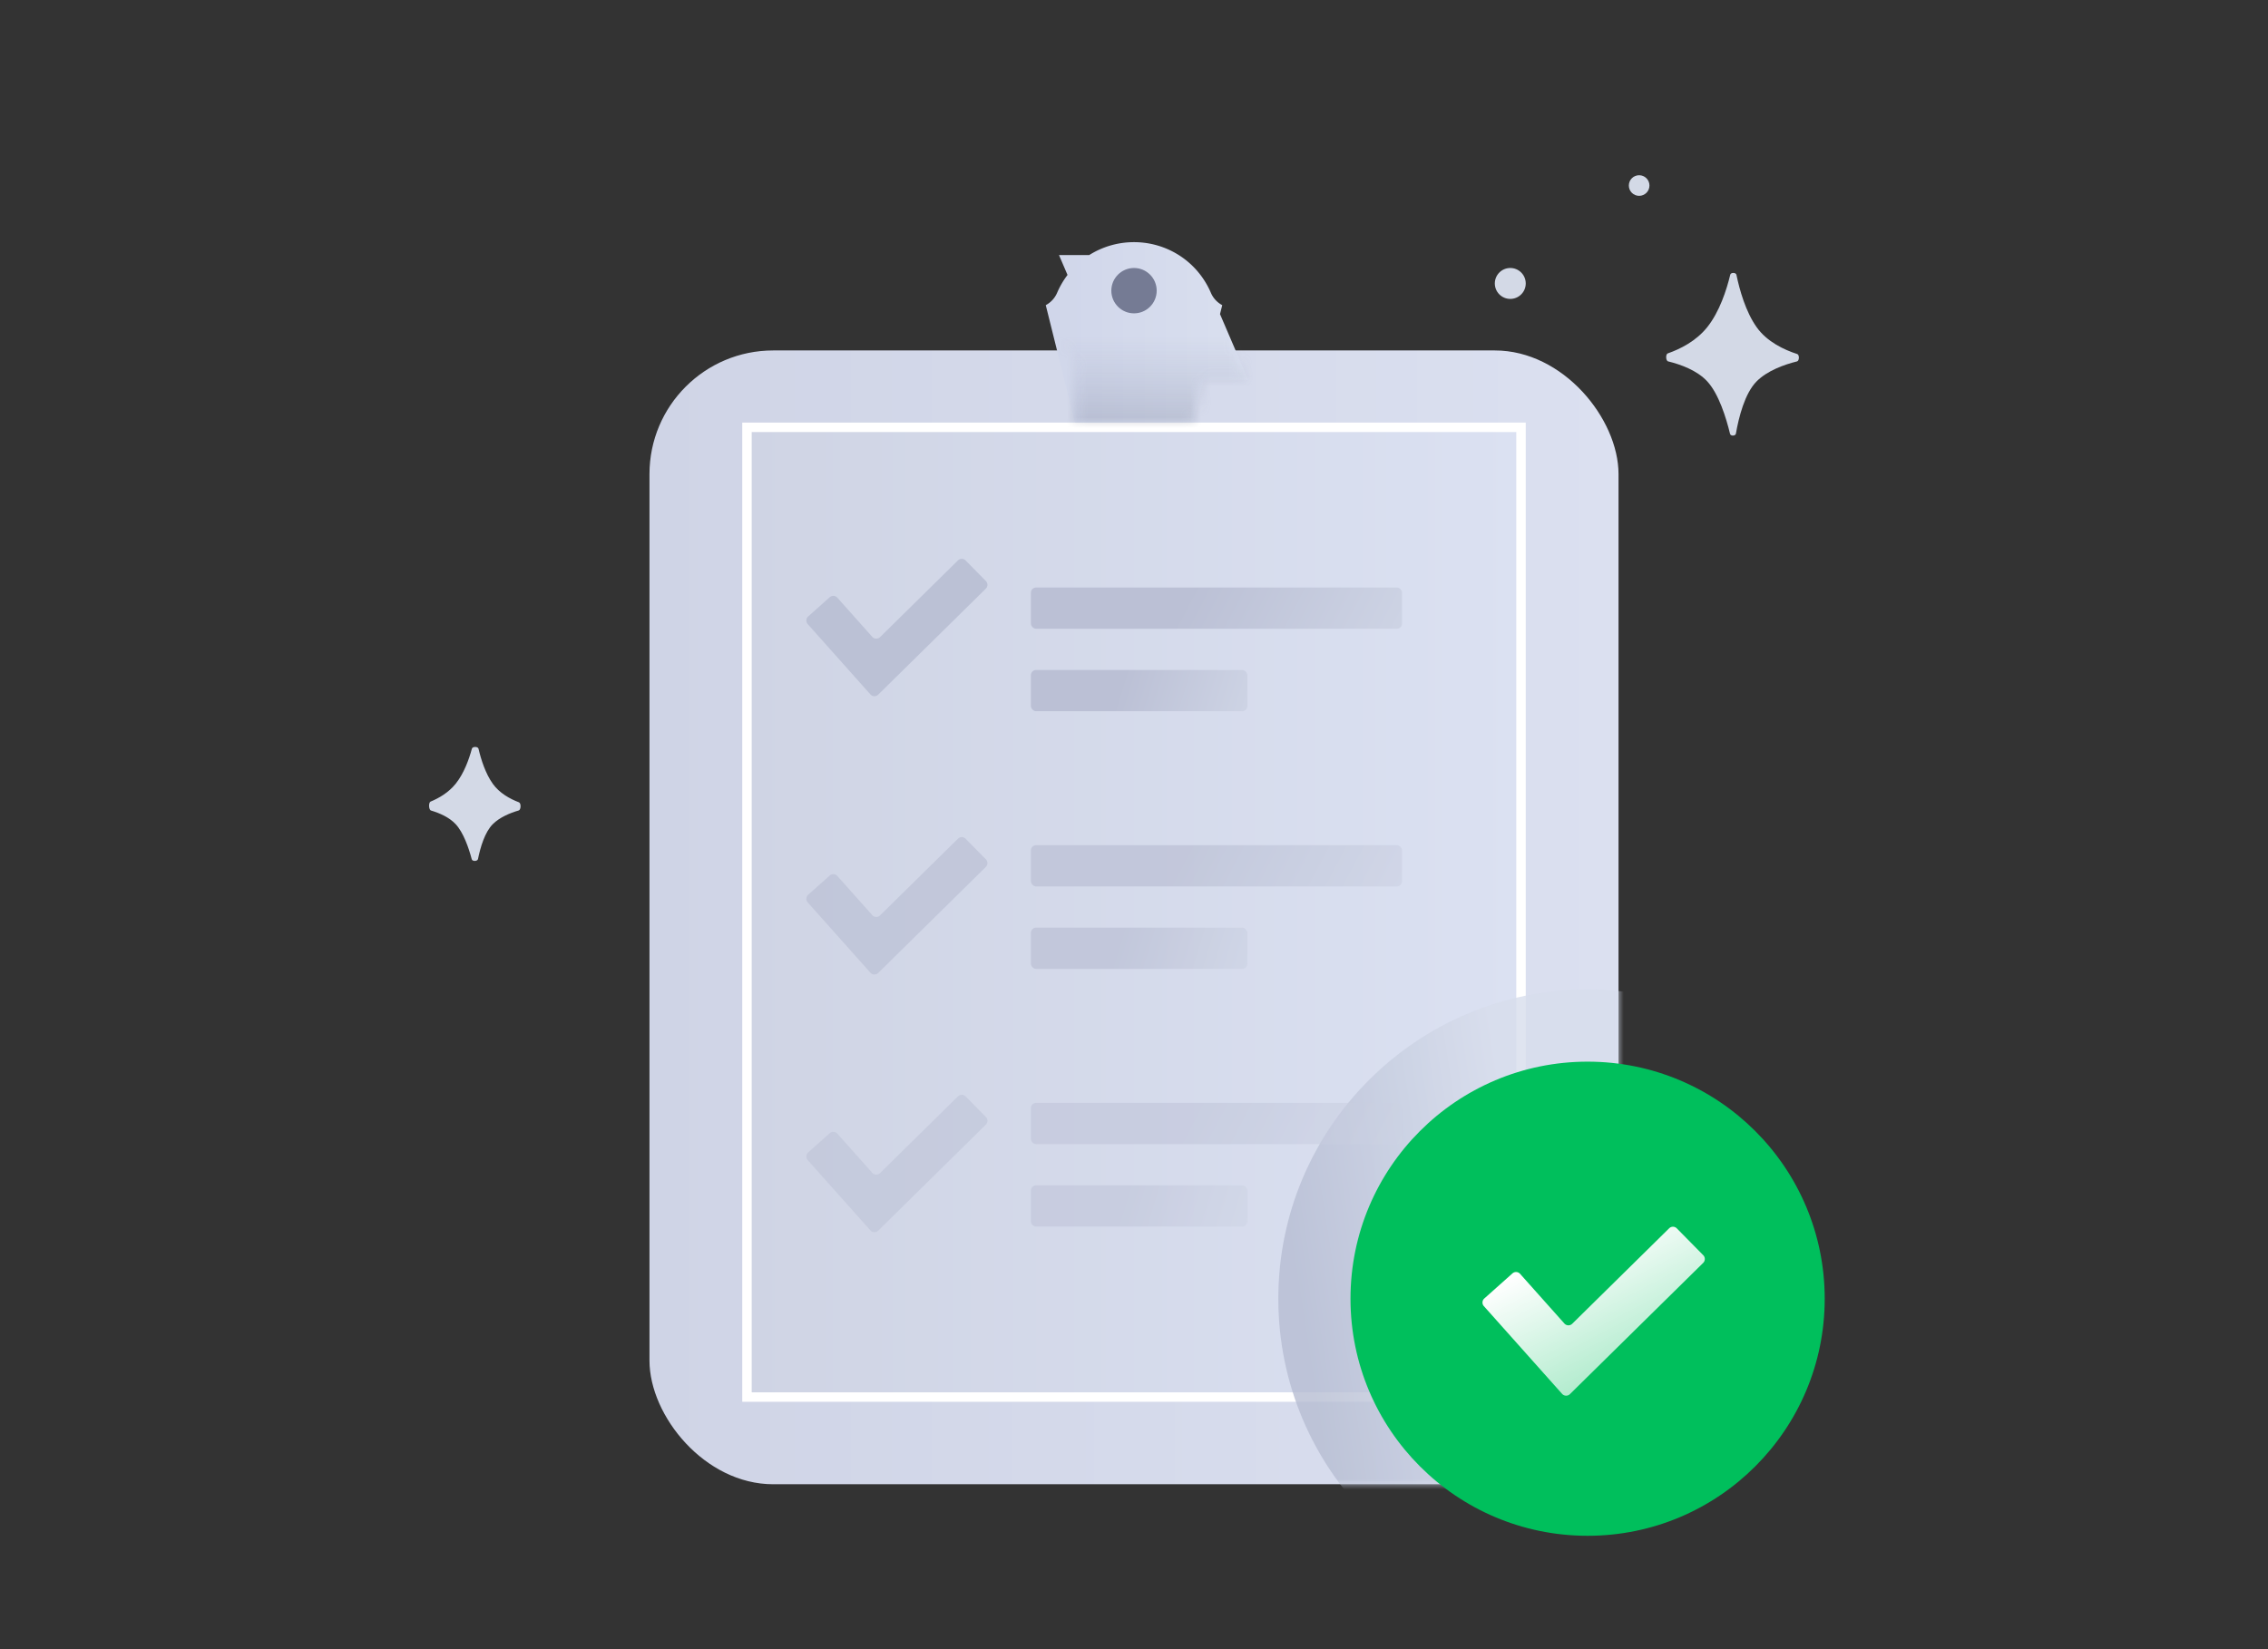 <svg width="220" height="160" viewBox="0 0 220 160" fill="none" xmlns="http://www.w3.org/2000/svg"><rect x="0" y="0" width="220" height="160" fill="#333333" stroke="none"/><rect x="63" y="34" width="94" height="110" rx="12" fill="url(#paint0_linear_6126_222839)"/><mask id="mask0_6126_222839" style="mask-type:alpha" maskUnits="userSpaceOnUse" x="63" y="34" width="94" height="110"><rect x="63" y="34" width="94" height="110" rx="12" fill="url(#paint1_linear_6126_222839)"/></mask><g mask="url(#mask0_6126_222839)"><path fill="url(#paint2_linear_6126_222839)" stroke="#fff" stroke-width=".917" d="M72.458 41.458H147.541V135.541H72.458z"/><path opacity=".8" d="M154 156c-16.569 0-30-13.431-30-30 0-16.569 13.431-30 30-30 16.569 0 30 13.431 30 30 0 16.569-13.431 30-30 30z" fill="url(#paint3_linear_6126_222839)"/><path d="M156.667 110.525v12.521c0 .29.235.525.525.525h10.283c.29 0 .525.235.525.525v4.379c0 .29-.235.525-.525.525h-15.95a.525.525 0 0 1-.525-.525v-17.95c0-.29.235-.525.525-.525h4.617c.29 0 .525.235.525.525z" fill="url(#paint4_linear_6126_222839)"/></g><rect x="100" y="57" width="36" height="4" rx=".5" fill="url(#paint5_linear_6126_222839)"/><rect opacity=".7" x="100" y="82" width="36" height="4" rx=".5" fill="url(#paint6_linear_6126_222839)"/><rect opacity=".5" x="100" y="107" width="36" height="4" rx=".5" fill="url(#paint7_linear_6126_222839)"/><rect x="100" y="65" width="21" height="4" rx=".5" fill="url(#paint8_linear_6126_222839)"/><path fill-rule="evenodd" clip-rule="evenodd" d="M92.923 54.368a.525.525 0 0 1 .743.006l1.966 1.996c.203.206.2.539-.006.742L85.189 67.393c-.214.21-.56.2-.76-.025l-6.08-6.818a.525.525 0 0 1 .043-.741l2.09-1.864a.525.525 0 0 1 .742.042l3.385 3.797c.2.224.547.235.76.025l7.554-7.44z" fill="#BBC1D5"/><path opacity=".7" fill-rule="evenodd" clip-rule="evenodd" d="M92.923 81.368a.525.525 0 0 1 .743.006l1.966 1.996c.203.206.2.539-.006.742L85.189 94.393c-.214.21-.56.2-.76-.025l-6.08-6.818a.525.525 0 0 1 .043-.741l2.09-1.864a.525.525 0 0 1 .742.042l3.385 3.797c.2.224.547.235.76.025l7.554-7.44z" fill="#BBC1D5"/><path opacity=".5" fill-rule="evenodd" clip-rule="evenodd" d="M92.923 106.368a.525.525 0 0 1 .743.006l1.966 1.996c.203.206.2.539-.006.742l-10.437 10.281a.525.525 0 0 1-.76-.024l-6.08-6.819a.525.525 0 0 1 .043-.741l2.09-1.864a.525.525 0 0 1 .742.042l3.385 3.797c.2.224.547.235.76.025l7.554-7.441z" fill="#BBC1D5"/><rect opacity=".7" x="100" y="90" width="21" height="4" rx=".5" fill="url(#paint9_linear_6126_222839)"/><rect opacity=".5" x="100" y="115" width="21" height="4" rx=".5" fill="url(#paint10_linear_6126_222839)"/><path d="M154 149c-12.703 0-23-10.297-23-23s10.297-23 23-23 23 10.297 23 23-10.297 23-23 23z" fill="#00BF5C"/><path fill-rule="evenodd" clip-rule="evenodd" d="M161.911 119.168a.525.525 0 0 1 .742.006l2.566 2.605a.526.526 0 0 1-.005.743l-12.927 12.733a.526.526 0 0 1-.761-.024l-7.589-8.512a.525.525 0 0 1 .043-.742l2.73-2.434a.525.525 0 0 1 .741.043l4.297 4.819a.524.524 0 0 0 .76.025l9.403-9.262z" fill="url(#paint11_linear_6126_222839)"/><path d="M115.724 34.95h-11.448a8.486 8.486 0 0 0 3.824-4.154c.716-1.671 3.084-1.671 3.8 0a8.486 8.486 0 0 0 3.824 4.154z" stroke="url(#paint12_linear_6126_222839)" stroke-width="12.1"/><mask id="mask1_6126_222839" style="mask-type:alpha" maskUnits="userSpaceOnUse" x="91" y="23" width="38" height="18"><path d="M115.724 34.95h-11.448a8.486 8.486 0 0 0 3.824-4.154c.716-1.671 3.084-1.671 3.8 0a8.486 8.486 0 0 0 3.824 4.154z" stroke="url(#paint13_linear_6126_222839)" stroke-width="12.1"/></mask><g mask="url(#mask1_6126_222839)"><path opacity=".4" fill="url(#paint14_linear_6126_222839)" d="M75.563 32.481H138.251V45.37H75.563z"/></g><circle cx="110.001" cy="28.2" r="2.2" fill="#757B94"/><path d="M47.8 76.04c.653.914 1.669 1.47 2.538 1.799.222.084.205.724-.023.791-.854.25-1.849.664-2.515 1.33-.768.768-1.2 2.23-1.434 3.382-.047.232-.545.25-.606.02-.304-1.141-.813-2.599-1.56-3.402-.62-.667-1.559-1.076-2.39-1.323-.23-.068-.26-.776-.04-.868.813-.336 1.745-.876 2.43-1.729.797-.992 1.289-2.349 1.575-3.404.062-.229.588-.221.642.01.247 1.053.676 2.404 1.383 3.394zM170.4 31.747c1.013 1.424 2.68 2.198 3.933 2.6.226.073.211.658-.019.716-1.237.308-2.875.89-3.914 1.932-1.151 1.156-1.737 3.484-2.015 5.08-.041.233-.511.25-.567.02-.382-1.578-1.099-3.892-2.218-5.1-.982-1.06-2.559-1.632-3.79-1.934-.232-.057-.258-.697-.032-.776 1.193-.418 2.739-1.184 3.822-2.538 1.205-1.506 1.886-3.638 2.238-5.1.055-.23.549-.223.597.009.303 1.461.895 3.588 1.965 5.091z" fill="#D3D9E6"/><circle cx="159" cy="18" r="1" fill="#D3D9E6"/><circle cx="146.5" cy="27.5" r="1.5" fill="#D3D9E6"/><defs><linearGradient id="paint0_linear_6126_222839" x1="63" y1="34" x2="157" y2="34" gradientUnits="userSpaceOnUse"><stop stop-color="#CFD4E6"/><stop offset="1" stop-color="#DBE0F0"/></linearGradient><linearGradient id="paint1_linear_6126_222839" x1="63" y1="34" x2="157" y2="34" gradientUnits="userSpaceOnUse"><stop stop-color="#C0C5D8"/><stop offset="1" stop-color="#EBF0FB"/></linearGradient><linearGradient id="paint2_linear_6126_222839" x1="72" y1="41" x2="148" y2="41" gradientUnits="userSpaceOnUse"><stop stop-color="#CFD4E4"/><stop offset="1" stop-color="#DBE1F2"/></linearGradient><linearGradient id="paint3_linear_6126_222839" x1="129.417" y1="147.864" x2="151.701" y2="144.374" gradientUnits="userSpaceOnUse"><stop stop-color="#B6BDD2"/><stop offset="1" stop-color="#D7DDEC"/></linearGradient><linearGradient id="paint4_linear_6126_222839" x1="156.179" y1="113.063" x2="168.102" y2="128.7" gradientUnits="userSpaceOnUse"><stop offset=".02" stop-color="#fff"/><stop offset="1" stop-color="#fff" stop-opacity=".55"/></linearGradient><linearGradient id="paint5_linear_6126_222839" x1="114.914" y1="58.412" x2="132.114" y2="67.445" gradientUnits="userSpaceOnUse"><stop stop-color="#BBC0D5"/><stop offset="1" stop-color="#CDD3E4"/></linearGradient><linearGradient id="paint6_linear_6126_222839" x1="114.914" y1="83.412" x2="132.114" y2="92.445" gradientUnits="userSpaceOnUse"><stop stop-color="#BBC0D5"/><stop offset="1" stop-color="#CDD3E4"/></linearGradient><linearGradient id="paint7_linear_6126_222839" x1="114.914" y1="108.412" x2="132.114" y2="117.445" gradientUnits="userSpaceOnUse"><stop stop-color="#BBC0D5"/><stop offset="1" stop-color="#CDD3E4"/></linearGradient><linearGradient id="paint8_linear_6126_222839" x1="108.7" y1="66.412" x2="120.402" y2="69.997" gradientUnits="userSpaceOnUse"><stop stop-color="#BBC0D5"/><stop offset="1" stop-color="#CDD3E4"/></linearGradient><linearGradient id="paint9_linear_6126_222839" x1="108.7" y1="91.412" x2="120.402" y2="94.997" gradientUnits="userSpaceOnUse"><stop stop-color="#BBC0D5"/><stop offset="1" stop-color="#CDD3E4"/></linearGradient><linearGradient id="paint10_linear_6126_222839" x1="108.7" y1="116.412" x2="120.402" y2="119.997" gradientUnits="userSpaceOnUse"><stop stop-color="#BBC0D5"/><stop offset="1" stop-color="#CDD3E4"/></linearGradient><linearGradient id="paint11_linear_6126_222839" x1="150.29" y1="121.515" x2="159.285" y2="138.737" gradientUnits="userSpaceOnUse"><stop offset=".02" stop-color="#fff"/><stop offset="1" stop-color="#fff" stop-opacity=".55"/></linearGradient><linearGradient id="paint12_linear_6126_222839" x1="91.5" y1="30.25" x2="128.5" y2="30.25" gradientUnits="userSpaceOnUse"><stop stop-color="#CBD1E7"/><stop offset="1" stop-color="#DDE3F1"/></linearGradient><linearGradient id="paint13_linear_6126_222839" x1="91.5" y1="30.25" x2="128.5" y2="30.25" gradientUnits="userSpaceOnUse"><stop stop-color="#BEC2D0"/><stop offset="1" stop-color="#DBE0F1"/></linearGradient><linearGradient id="paint14_linear_6126_222839" x1="106.906" y1="32.481" x2="106.906" y2="45.37" gradientUnits="userSpaceOnUse"><stop stop-color="#868FAE" stop-opacity="0"/><stop offset="1" stop-color="#61677C"/></linearGradient></defs></svg>